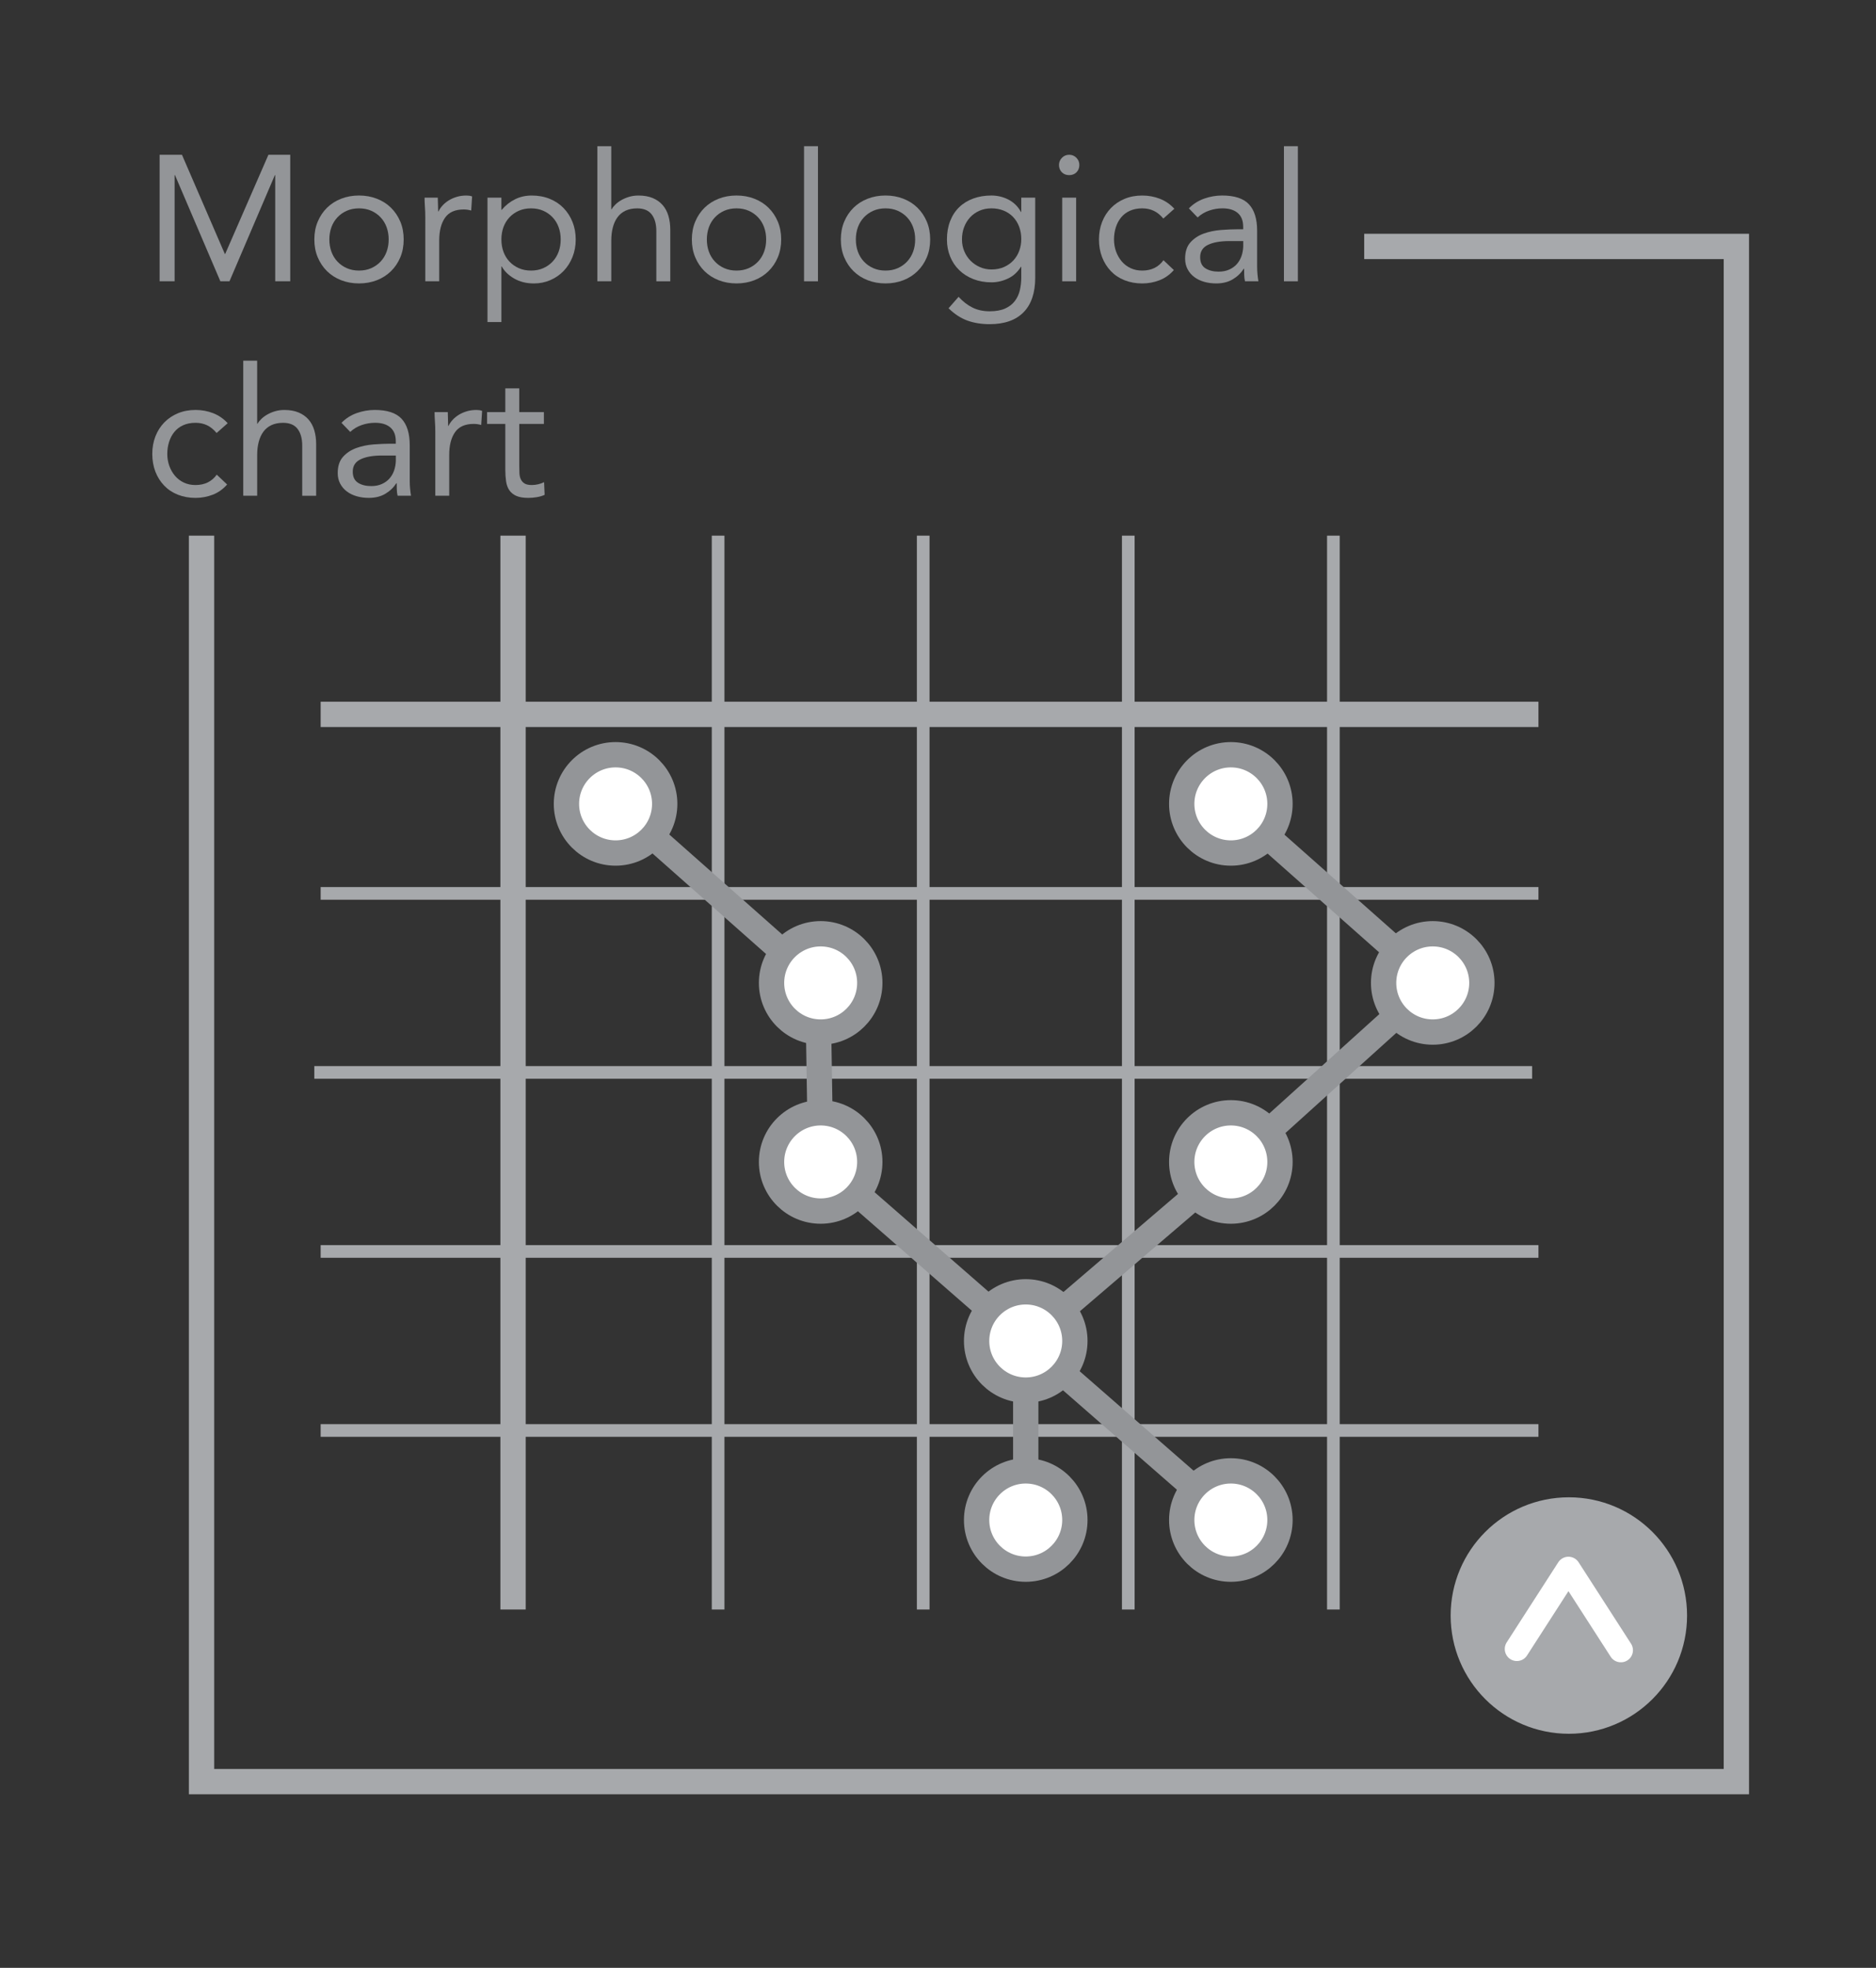 <?xml version="1.0" encoding="utf-8"?>
<!-- Generator: Adobe Illustrator 16.0.0, SVG Export Plug-In . SVG Version: 6.00 Build 0)  -->
<!DOCTYPE svg PUBLIC "-//W3C//DTD SVG 1.1//EN" "http://www.w3.org/Graphics/SVG/1.1/DTD/svg11.dtd">
<svg version="1.1" xmlns="http://www.w3.org/2000/svg" xmlns:xlink="http://www.w3.org/1999/xlink" x="0px" y="0px" width="105px"
	 height="110.117px" viewBox="0 0 105 110.117" enable-background="new 0 0 105 110.117" xml:space="preserve">
<rect x="0" y="0" width="105" height="110.117" fill="#333333" stroke="none"/>
<g id="Layer_2">
</g>
<g id="Layer_1">
	<g>
		<polyline fill="none" stroke="#A7A9AC" stroke-width="1.417" stroke-miterlimit="10" points="11.28,29.974 11.28,99.694 
			97.185,99.694 97.185,13.79 76.355,13.79 		"/>
		<g>
			<g>
				<path fill="#939598" d="M8.934,8.66h1.25l2.4,5.55h0.02l2.42-5.55h1.221v7.08h-0.841V9.8h-0.02l-2.54,5.94h-0.51L9.794,9.8
					H9.773v5.94h-0.84V8.66z"/>
				<path fill="#939598" d="M17.594,13.4c0-0.367,0.063-0.7,0.19-1c0.126-0.3,0.3-0.559,0.52-0.775
					c0.221-0.217,0.483-0.385,0.79-0.505s0.641-0.18,1-0.18c0.36,0,0.693,0.06,1,0.18s0.57,0.288,0.79,0.505
					c0.221,0.217,0.394,0.476,0.521,0.775c0.126,0.3,0.189,0.633,0.189,1c0,0.366-0.063,0.7-0.189,1
					c-0.127,0.3-0.3,0.559-0.521,0.774c-0.22,0.217-0.483,0.386-0.79,0.506c-0.307,0.119-0.64,0.18-1,0.18
					c-0.359,0-0.693-0.061-1-0.18c-0.307-0.12-0.569-0.289-0.79-0.506c-0.22-0.216-0.394-0.475-0.52-0.774
					C17.657,14.101,17.594,13.767,17.594,13.4z M18.434,13.4c0,0.246,0.039,0.475,0.115,0.685c0.077,0.21,0.188,0.394,0.335,0.55
					c0.146,0.157,0.322,0.28,0.525,0.37c0.203,0.091,0.432,0.136,0.685,0.136c0.254,0,0.481-0.045,0.686-0.136
					c0.203-0.09,0.378-0.213,0.524-0.37c0.146-0.156,0.259-0.34,0.335-0.55c0.077-0.21,0.115-0.438,0.115-0.685
					c0-0.247-0.038-0.476-0.115-0.686c-0.076-0.21-0.188-0.393-0.335-0.55c-0.146-0.156-0.321-0.28-0.524-0.37
					c-0.204-0.09-0.432-0.135-0.686-0.135c-0.253,0-0.481,0.045-0.685,0.135s-0.379,0.214-0.525,0.37
					c-0.146,0.157-0.258,0.34-0.335,0.55C18.473,12.925,18.434,13.153,18.434,13.4z"/>
				<path fill="#939598" d="M23.804,12.17c0-0.213-0.007-0.413-0.021-0.6c-0.013-0.187-0.02-0.356-0.02-0.51h0.74
					c0,0.126,0.003,0.253,0.01,0.38s0.01,0.257,0.01,0.39h0.021c0.053-0.113,0.128-0.223,0.225-0.33
					c0.097-0.106,0.212-0.201,0.345-0.285c0.134-0.083,0.283-0.149,0.45-0.199c0.167-0.051,0.347-0.075,0.54-0.075
					c0.054,0,0.106,0.003,0.16,0.01c0.053,0.007,0.106,0.021,0.16,0.04l-0.051,0.79c-0.133-0.04-0.273-0.06-0.42-0.06
					c-0.479,0-0.828,0.154-1.045,0.465c-0.217,0.31-0.325,0.734-0.325,1.274v2.28h-0.779V12.17z"/>
				<path fill="#939598" d="M27.283,11.061h0.78v0.68h0.02c0.213-0.253,0.462-0.45,0.745-0.59c0.283-0.141,0.595-0.21,0.935-0.21
					c0.367,0,0.702,0.062,1.005,0.185c0.304,0.124,0.562,0.295,0.775,0.516c0.213,0.22,0.38,0.479,0.5,0.779
					c0.12,0.301,0.18,0.627,0.18,0.98s-0.06,0.68-0.18,0.979c-0.12,0.301-0.285,0.561-0.495,0.78s-0.458,0.392-0.745,0.515
					c-0.286,0.124-0.593,0.186-0.92,0.186c-0.42,0-0.788-0.092-1.104-0.275c-0.317-0.183-0.549-0.408-0.695-0.675h-0.02v3.11h-0.78
					V11.061z M28.063,13.4c0,0.246,0.038,0.475,0.114,0.685c0.077,0.21,0.188,0.394,0.335,0.55c0.146,0.157,0.322,0.28,0.525,0.37
					c0.203,0.091,0.432,0.136,0.685,0.136c0.254,0,0.481-0.045,0.686-0.136c0.203-0.09,0.378-0.213,0.524-0.37
					c0.146-0.156,0.259-0.34,0.335-0.55c0.077-0.21,0.115-0.438,0.115-0.685c0-0.247-0.038-0.476-0.115-0.686
					c-0.076-0.21-0.188-0.393-0.335-0.55c-0.146-0.156-0.321-0.28-0.524-0.37c-0.204-0.09-0.432-0.135-0.686-0.135
					c-0.253,0-0.481,0.045-0.685,0.135s-0.379,0.214-0.525,0.37c-0.146,0.157-0.258,0.34-0.335,0.55
					C28.102,12.925,28.063,13.153,28.063,13.4z"/>
				<path fill="#939598" d="M33.434,8.181h0.779v3.529h0.021c0.054-0.093,0.127-0.185,0.22-0.274
					c0.094-0.09,0.205-0.172,0.335-0.245s0.275-0.134,0.436-0.181c0.16-0.046,0.33-0.069,0.51-0.069c0.307,0,0.571,0.047,0.795,0.14
					c0.224,0.094,0.408,0.224,0.555,0.391c0.146,0.166,0.255,0.368,0.325,0.604s0.105,0.495,0.105,0.775v2.89h-0.78v-2.81
					c0-0.394-0.087-0.704-0.26-0.931c-0.174-0.227-0.443-0.34-0.811-0.34c-0.253,0-0.472,0.044-0.654,0.13
					c-0.184,0.087-0.334,0.21-0.45,0.37c-0.117,0.16-0.204,0.35-0.26,0.57c-0.058,0.22-0.086,0.463-0.086,0.729v2.28h-0.779V8.181z"
					/>
				<path fill="#939598" d="M38.723,13.4c0-0.367,0.063-0.7,0.19-1c0.126-0.3,0.3-0.559,0.52-0.775
					c0.221-0.217,0.483-0.385,0.79-0.505s0.641-0.18,1-0.18c0.36,0,0.693,0.06,1,0.18s0.57,0.288,0.79,0.505
					c0.221,0.217,0.394,0.476,0.521,0.775c0.126,0.3,0.189,0.633,0.189,1c0,0.366-0.063,0.7-0.189,1
					c-0.127,0.3-0.3,0.559-0.521,0.774c-0.22,0.217-0.483,0.386-0.79,0.506c-0.307,0.119-0.64,0.18-1,0.18
					c-0.359,0-0.693-0.061-1-0.18c-0.307-0.12-0.569-0.289-0.79-0.506c-0.22-0.216-0.394-0.475-0.52-0.774
					C38.786,14.101,38.723,13.767,38.723,13.4z M39.562,13.4c0,0.246,0.039,0.475,0.115,0.685c0.077,0.21,0.188,0.394,0.335,0.55
					c0.146,0.157,0.322,0.28,0.525,0.37c0.203,0.091,0.432,0.136,0.685,0.136c0.254,0,0.481-0.045,0.686-0.136
					c0.203-0.09,0.378-0.213,0.524-0.37c0.146-0.156,0.259-0.34,0.335-0.55c0.077-0.21,0.115-0.438,0.115-0.685
					c0-0.247-0.038-0.476-0.115-0.686c-0.076-0.21-0.188-0.393-0.335-0.55c-0.146-0.156-0.321-0.28-0.524-0.37
					c-0.204-0.09-0.432-0.135-0.686-0.135c-0.253,0-0.481,0.045-0.685,0.135s-0.379,0.214-0.525,0.37
					c-0.146,0.157-0.258,0.34-0.335,0.55C39.602,12.925,39.562,13.153,39.562,13.4z"/>
				<path fill="#939598" d="M45.002,8.181h0.78v7.56h-0.78V8.181z"/>
				<path fill="#939598" d="M47.062,13.4c0-0.367,0.063-0.7,0.19-1c0.126-0.3,0.3-0.559,0.52-0.775
					c0.221-0.217,0.483-0.385,0.79-0.505s0.641-0.18,1-0.18c0.36,0,0.693,0.06,1,0.18s0.57,0.288,0.79,0.505
					c0.221,0.217,0.394,0.476,0.521,0.775c0.126,0.3,0.189,0.633,0.189,1c0,0.366-0.063,0.7-0.189,1
					c-0.127,0.3-0.3,0.559-0.521,0.774c-0.22,0.217-0.483,0.386-0.79,0.506c-0.307,0.119-0.64,0.18-1,0.18
					c-0.359,0-0.693-0.061-1-0.18c-0.307-0.12-0.569-0.289-0.79-0.506c-0.22-0.216-0.394-0.475-0.52-0.774
					C47.126,14.101,47.062,13.767,47.062,13.4z M47.902,13.4c0,0.246,0.039,0.475,0.115,0.685c0.077,0.21,0.188,0.394,0.335,0.55
					c0.146,0.157,0.322,0.28,0.525,0.37c0.203,0.091,0.432,0.136,0.685,0.136c0.254,0,0.481-0.045,0.686-0.136
					c0.203-0.09,0.378-0.213,0.524-0.37c0.146-0.156,0.259-0.34,0.335-0.55c0.077-0.21,0.115-0.438,0.115-0.685
					c0-0.247-0.038-0.476-0.115-0.686c-0.076-0.21-0.188-0.393-0.335-0.55c-0.146-0.156-0.321-0.28-0.524-0.37
					c-0.204-0.09-0.432-0.135-0.686-0.135c-0.253,0-0.481,0.045-0.685,0.135s-0.379,0.214-0.525,0.37
					c-0.146,0.157-0.258,0.34-0.335,0.55C47.941,12.925,47.902,13.153,47.902,13.4z"/>
				<path fill="#939598" d="M57.942,15.53c0,0.854-0.219,1.502-0.655,1.945s-1.068,0.665-1.895,0.665c-0.46,0-0.875-0.067-1.245-0.2
					c-0.37-0.134-0.722-0.363-1.056-0.69l0.561-0.64c0.246,0.267,0.508,0.468,0.785,0.604c0.276,0.137,0.595,0.205,0.955,0.205
					c0.347,0,0.635-0.052,0.864-0.154c0.23-0.104,0.412-0.244,0.545-0.42c0.134-0.177,0.227-0.379,0.28-0.605s0.08-0.464,0.08-0.71
					v-0.6h-0.02c-0.188,0.3-0.431,0.52-0.73,0.659c-0.3,0.141-0.606,0.21-0.92,0.21c-0.366,0-0.703-0.06-1.01-0.18
					s-0.57-0.286-0.79-0.5c-0.22-0.213-0.391-0.467-0.51-0.76c-0.12-0.293-0.181-0.613-0.181-0.96c0-0.38,0.061-0.724,0.181-1.03
					c0.119-0.307,0.288-0.564,0.505-0.774c0.216-0.211,0.478-0.372,0.785-0.485c0.306-0.113,0.646-0.17,1.02-0.17
					c0.16,0,0.32,0.019,0.48,0.055c0.159,0.037,0.314,0.094,0.465,0.17c0.149,0.077,0.285,0.174,0.404,0.29
					c0.12,0.117,0.221,0.252,0.301,0.405h0.02v-0.8h0.78V15.53z M53.842,13.4c0,0.24,0.044,0.462,0.131,0.665
					c0.086,0.203,0.204,0.38,0.354,0.53c0.15,0.149,0.325,0.268,0.525,0.354c0.199,0.087,0.413,0.13,0.64,0.13
					c0.267,0,0.503-0.047,0.71-0.14c0.207-0.094,0.382-0.219,0.525-0.375c0.143-0.157,0.251-0.337,0.324-0.54
					c0.074-0.203,0.11-0.418,0.11-0.646c0-0.253-0.04-0.484-0.12-0.694s-0.193-0.392-0.34-0.545s-0.323-0.271-0.53-0.355
					c-0.206-0.083-0.433-0.125-0.68-0.125s-0.472,0.045-0.675,0.135s-0.377,0.214-0.521,0.37c-0.144,0.157-0.255,0.34-0.335,0.55
					S53.842,13.153,53.842,13.4z"/>
				<path fill="#939598" d="M59.272,9.23c0-0.153,0.055-0.287,0.165-0.4s0.245-0.17,0.405-0.17s0.295,0.057,0.405,0.17
					c0.109,0.113,0.164,0.247,0.164,0.4c0,0.166-0.053,0.303-0.159,0.41C60.146,9.747,60.009,9.8,59.843,9.8
					c-0.167,0-0.304-0.053-0.41-0.159C59.326,9.533,59.272,9.396,59.272,9.23z M59.452,11.061h0.78v4.68h-0.78V11.061z"/>
				<path fill="#939598" d="M65.112,12.23c-0.167-0.2-0.347-0.346-0.54-0.436s-0.407-0.135-0.641-0.135
					c-0.26,0-0.489,0.045-0.689,0.135s-0.365,0.215-0.495,0.375s-0.229,0.346-0.295,0.556s-0.101,0.435-0.101,0.675
					s0.039,0.465,0.115,0.675c0.077,0.21,0.184,0.396,0.32,0.555c0.137,0.16,0.302,0.285,0.495,0.375
					c0.193,0.091,0.41,0.136,0.649,0.136c0.514,0,0.91-0.193,1.19-0.58l0.58,0.55c-0.227,0.26-0.493,0.45-0.8,0.57
					c-0.307,0.119-0.63,0.18-0.971,0.18c-0.359,0-0.689-0.061-0.989-0.18c-0.301-0.12-0.556-0.29-0.766-0.511
					c-0.21-0.22-0.373-0.479-0.49-0.779c-0.116-0.301-0.175-0.631-0.175-0.99c0-0.354,0.059-0.68,0.175-0.98
					c0.117-0.3,0.282-0.56,0.495-0.779c0.214-0.221,0.469-0.392,0.766-0.516c0.296-0.123,0.625-0.185,0.984-0.185
					c0.347,0,0.676,0.06,0.985,0.18s0.582,0.307,0.815,0.561L65.112,12.23z"/>
				<path fill="#939598" d="M66.542,11.66c0.24-0.246,0.525-0.428,0.855-0.545c0.33-0.116,0.665-0.175,1.005-0.175
					c0.693,0,1.193,0.163,1.5,0.49c0.307,0.326,0.46,0.823,0.46,1.489v2.011c0,0.133,0.007,0.271,0.02,0.415
					c0.014,0.143,0.03,0.274,0.051,0.395h-0.75c-0.027-0.106-0.042-0.225-0.045-0.355c-0.004-0.13-0.006-0.244-0.006-0.345h-0.02
					c-0.153,0.24-0.358,0.437-0.615,0.59s-0.564,0.23-0.925,0.23c-0.24,0-0.465-0.03-0.675-0.09c-0.21-0.061-0.394-0.148-0.55-0.266
					c-0.157-0.116-0.282-0.261-0.375-0.435c-0.094-0.174-0.141-0.373-0.141-0.6c0-0.387,0.101-0.69,0.3-0.91
					c0.2-0.221,0.449-0.384,0.745-0.49c0.297-0.106,0.617-0.174,0.96-0.2c0.344-0.026,0.658-0.04,0.945-0.04h0.3v-0.14
					c0-0.34-0.102-0.597-0.305-0.771c-0.203-0.173-0.488-0.26-0.855-0.26c-0.253,0-0.501,0.042-0.744,0.125
					c-0.244,0.084-0.459,0.212-0.646,0.385L66.542,11.66z M68.803,13.49c-0.5,0-0.897,0.07-1.19,0.21s-0.44,0.37-0.44,0.69
					c0,0.293,0.099,0.501,0.296,0.625c0.196,0.123,0.441,0.185,0.734,0.185c0.227,0,0.425-0.038,0.595-0.115
					c0.171-0.076,0.312-0.178,0.426-0.305c0.113-0.127,0.199-0.275,0.26-0.445c0.06-0.17,0.093-0.352,0.1-0.545v-0.3H68.803z"/>
				<path fill="#939598" d="M71.862,8.181h0.78v7.56h-0.78V8.181z"/>
				<path fill="#939598" d="M12.124,24.23c-0.167-0.2-0.347-0.346-0.54-0.436s-0.407-0.135-0.641-0.135
					c-0.26,0-0.489,0.045-0.689,0.135S9.889,24.01,9.759,24.17s-0.229,0.346-0.295,0.556S9.363,25.16,9.363,25.4
					s0.039,0.465,0.115,0.675c0.077,0.21,0.184,0.396,0.32,0.555c0.137,0.16,0.302,0.285,0.495,0.375
					c0.193,0.091,0.41,0.136,0.649,0.136c0.514,0,0.91-0.193,1.19-0.58l0.58,0.55c-0.227,0.26-0.493,0.45-0.8,0.57
					c-0.307,0.119-0.63,0.18-0.971,0.18c-0.359,0-0.689-0.061-0.989-0.18c-0.301-0.12-0.556-0.29-0.766-0.511
					c-0.21-0.22-0.373-0.479-0.49-0.779C8.582,26.09,8.523,25.76,8.523,25.4c0-0.354,0.059-0.68,0.175-0.98
					c0.117-0.3,0.282-0.56,0.495-0.779c0.214-0.221,0.469-0.392,0.766-0.516c0.296-0.123,0.625-0.185,0.984-0.185
					c0.347,0,0.676,0.06,0.985,0.18s0.582,0.307,0.815,0.561L12.124,24.23z"/>
				<path fill="#939598" d="M13.614,20.181h0.779v3.529h0.021c0.054-0.093,0.127-0.185,0.22-0.274
					c0.094-0.09,0.205-0.172,0.335-0.245s0.275-0.134,0.436-0.181c0.16-0.046,0.33-0.069,0.51-0.069c0.307,0,0.571,0.047,0.795,0.14
					c0.224,0.094,0.408,0.224,0.555,0.391c0.146,0.166,0.255,0.368,0.325,0.604s0.105,0.495,0.105,0.775v2.89h-0.78v-2.81
					c0-0.394-0.087-0.704-0.26-0.931c-0.174-0.227-0.443-0.34-0.811-0.34c-0.253,0-0.472,0.044-0.654,0.13
					c-0.184,0.087-0.334,0.21-0.45,0.37c-0.117,0.16-0.204,0.35-0.26,0.57c-0.058,0.22-0.086,0.463-0.086,0.729v2.28h-0.779V20.181z
					"/>
				<path fill="#939598" d="M19.113,23.66c0.24-0.246,0.525-0.428,0.855-0.545c0.33-0.116,0.665-0.175,1.005-0.175
					c0.693,0,1.193,0.163,1.5,0.49c0.307,0.326,0.46,0.823,0.46,1.489v2.011c0,0.133,0.007,0.271,0.02,0.415
					c0.014,0.143,0.03,0.274,0.051,0.395h-0.75c-0.027-0.106-0.042-0.225-0.045-0.355c-0.004-0.13-0.006-0.244-0.006-0.345h-0.02
					c-0.153,0.24-0.358,0.437-0.615,0.59s-0.564,0.23-0.925,0.23c-0.24,0-0.465-0.03-0.675-0.09c-0.21-0.061-0.394-0.148-0.55-0.266
					c-0.157-0.116-0.282-0.261-0.375-0.435c-0.094-0.174-0.141-0.373-0.141-0.6c0-0.387,0.101-0.69,0.3-0.91
					c0.2-0.221,0.449-0.384,0.745-0.49c0.297-0.106,0.617-0.174,0.96-0.2c0.344-0.026,0.658-0.04,0.945-0.04h0.3v-0.14
					c0-0.34-0.102-0.597-0.305-0.771c-0.203-0.173-0.488-0.26-0.855-0.26c-0.253,0-0.501,0.042-0.744,0.125
					c-0.244,0.084-0.459,0.212-0.646,0.385L19.113,23.66z M21.374,25.49c-0.5,0-0.897,0.07-1.19,0.21s-0.44,0.37-0.44,0.69
					c0,0.293,0.099,0.501,0.296,0.625c0.196,0.123,0.441,0.185,0.734,0.185c0.227,0,0.425-0.038,0.595-0.115
					c0.171-0.076,0.312-0.178,0.426-0.305c0.113-0.127,0.199-0.275,0.26-0.445c0.06-0.17,0.093-0.352,0.1-0.545v-0.3H21.374z"/>
				<path fill="#939598" d="M24.364,24.17c0-0.213-0.007-0.413-0.021-0.6c-0.013-0.187-0.02-0.356-0.02-0.51h0.74
					c0,0.126,0.003,0.253,0.01,0.38s0.01,0.257,0.01,0.39h0.021c0.053-0.113,0.128-0.223,0.225-0.33
					c0.097-0.106,0.212-0.201,0.345-0.285c0.134-0.083,0.283-0.149,0.45-0.199c0.167-0.051,0.347-0.075,0.54-0.075
					c0.054,0,0.106,0.003,0.16,0.01c0.053,0.007,0.106,0.021,0.16,0.04l-0.051,0.79c-0.133-0.04-0.273-0.06-0.42-0.06
					c-0.479,0-0.828,0.154-1.045,0.465c-0.217,0.31-0.325,0.734-0.325,1.274v2.28h-0.779V24.17z"/>
				<path fill="#939598" d="M30.443,23.721h-1.38v2.34c0,0.153,0.003,0.295,0.01,0.425s0.033,0.243,0.08,0.34s0.117,0.174,0.21,0.23
					c0.094,0.057,0.227,0.085,0.4,0.085c0.113,0,0.229-0.014,0.35-0.04c0.12-0.027,0.233-0.067,0.34-0.12l0.03,0.71
					c-0.133,0.06-0.281,0.104-0.445,0.13c-0.163,0.026-0.318,0.04-0.465,0.04c-0.279,0-0.503-0.037-0.67-0.11
					c-0.166-0.073-0.297-0.177-0.39-0.31c-0.094-0.134-0.155-0.299-0.186-0.495c-0.029-0.196-0.045-0.415-0.045-0.655v-2.569h-1.02
					v-0.66h1.02v-1.33h0.78v1.33h1.38V23.721z"/>
			</g>
		</g>
		<g>
			<circle fill="#A7A9AC" cx="87.809" cy="90.401" r="6.616"/>
			
				<polyline fill="none" stroke="#FFFFFF" stroke-width="1.353" stroke-linecap="round" stroke-linejoin="round" stroke-miterlimit="10" points="
				84.898,92.271 87.786,87.787 90.72,92.342 			"/>
		</g>
		
			<line fill="none" stroke="#A7A9AC" stroke-width="1.417" stroke-miterlimit="10" x1="28.715" y1="29.974" x2="28.715" y2="90.064"/>
		
			<line fill="none" stroke="#A7A9AC" stroke-width="0.709" stroke-miterlimit="10" x1="40.193" y1="29.974" x2="40.193" y2="90.064"/>
		
			<line fill="none" stroke="#A7A9AC" stroke-width="0.709" stroke-miterlimit="10" x1="51.672" y1="29.974" x2="51.672" y2="90.064"/>
		
			<line fill="none" stroke="#A7A9AC" stroke-width="0.709" stroke-miterlimit="10" x1="63.15" y1="29.974" x2="63.15" y2="90.064"/>
		
			<line fill="none" stroke="#A7A9AC" stroke-width="0.709" stroke-miterlimit="10" x1="74.63" y1="29.974" x2="74.63" y2="90.064"/>
		
			<line fill="none" stroke="#A7A9AC" stroke-width="1.417" stroke-miterlimit="10" x1="17.947" y1="39.974" x2="86.108" y2="39.974"/>
		
			<line fill="none" stroke="#A7A9AC" stroke-width="0.709" stroke-miterlimit="10" x1="17.947" y1="49.992" x2="86.108" y2="49.992"/>
		
			<line fill="none" stroke="#A7A9AC" stroke-width="0.709" stroke-miterlimit="10" x1="17.592" y1="60.01" x2="85.753" y2="60.01"/>
		
			<line fill="none" stroke="#A7A9AC" stroke-width="0.709" stroke-miterlimit="10" x1="17.947" y1="70.028" x2="86.108" y2="70.028"/>
		
			<line fill="none" stroke="#A7A9AC" stroke-width="0.709" stroke-miterlimit="10" x1="17.947" y1="80.046" x2="86.108" y2="80.046"/>
		<polyline fill="none" stroke="#939598" stroke-width="1.417" stroke-miterlimit="10" points="34.454,44.983 45.774,55.001 
			45.933,65.019 57.411,75.037 57.411,85.056 		"/>
		<circle fill="#FFFFFF" stroke="#939598" stroke-width="1.417" stroke-miterlimit="10" cx="34.454" cy="44.983" r="2.75"/>
		<circle fill="#FFFFFF" stroke="#939598" stroke-width="1.417" stroke-miterlimit="10" cx="45.933" cy="55.001" r="2.75"/>
		<polyline fill="none" stroke="#939598" stroke-width="1.417" stroke-miterlimit="10" points="68.875,44.983 80.191,55.001 
			68.801,65.286 57.411,75.037 68.891,85.056 		"/>
		<circle fill="#FFFFFF" stroke="#939598" stroke-width="1.417" stroke-miterlimit="10" cx="45.933" cy="65.019" r="2.75"/>
		<circle fill="#FFFFFF" stroke="#939598" stroke-width="1.417" stroke-miterlimit="10" cx="57.411" cy="75.037" r="2.75"/>
		<circle fill="#FFFFFF" stroke="#939598" stroke-width="1.417" stroke-miterlimit="10" cx="57.411" cy="85.056" r="2.75"/>
		<circle fill="#FFFFFF" stroke="#939598" stroke-width="1.417" stroke-miterlimit="10" cx="68.891" cy="44.983" r="2.75"/>
		<circle fill="#FFFFFF" stroke="#939598" stroke-width="1.417" stroke-miterlimit="10" cx="80.191" cy="55.001" r="2.75"/>
		<circle fill="#FFFFFF" stroke="#939598" stroke-width="1.417" stroke-miterlimit="10" cx="68.891" cy="65.019" r="2.75"/>
		<circle fill="#FFFFFF" stroke="#939598" stroke-width="1.417" stroke-miterlimit="10" cx="68.891" cy="85.056" r="2.75"/>
	</g>
</g>
<g id="Layer_4">
</g>
<g id="Layer_3">
</g>
<g id="Layer_5">
</g>
<g id="Annotations">
</g>
</svg>
